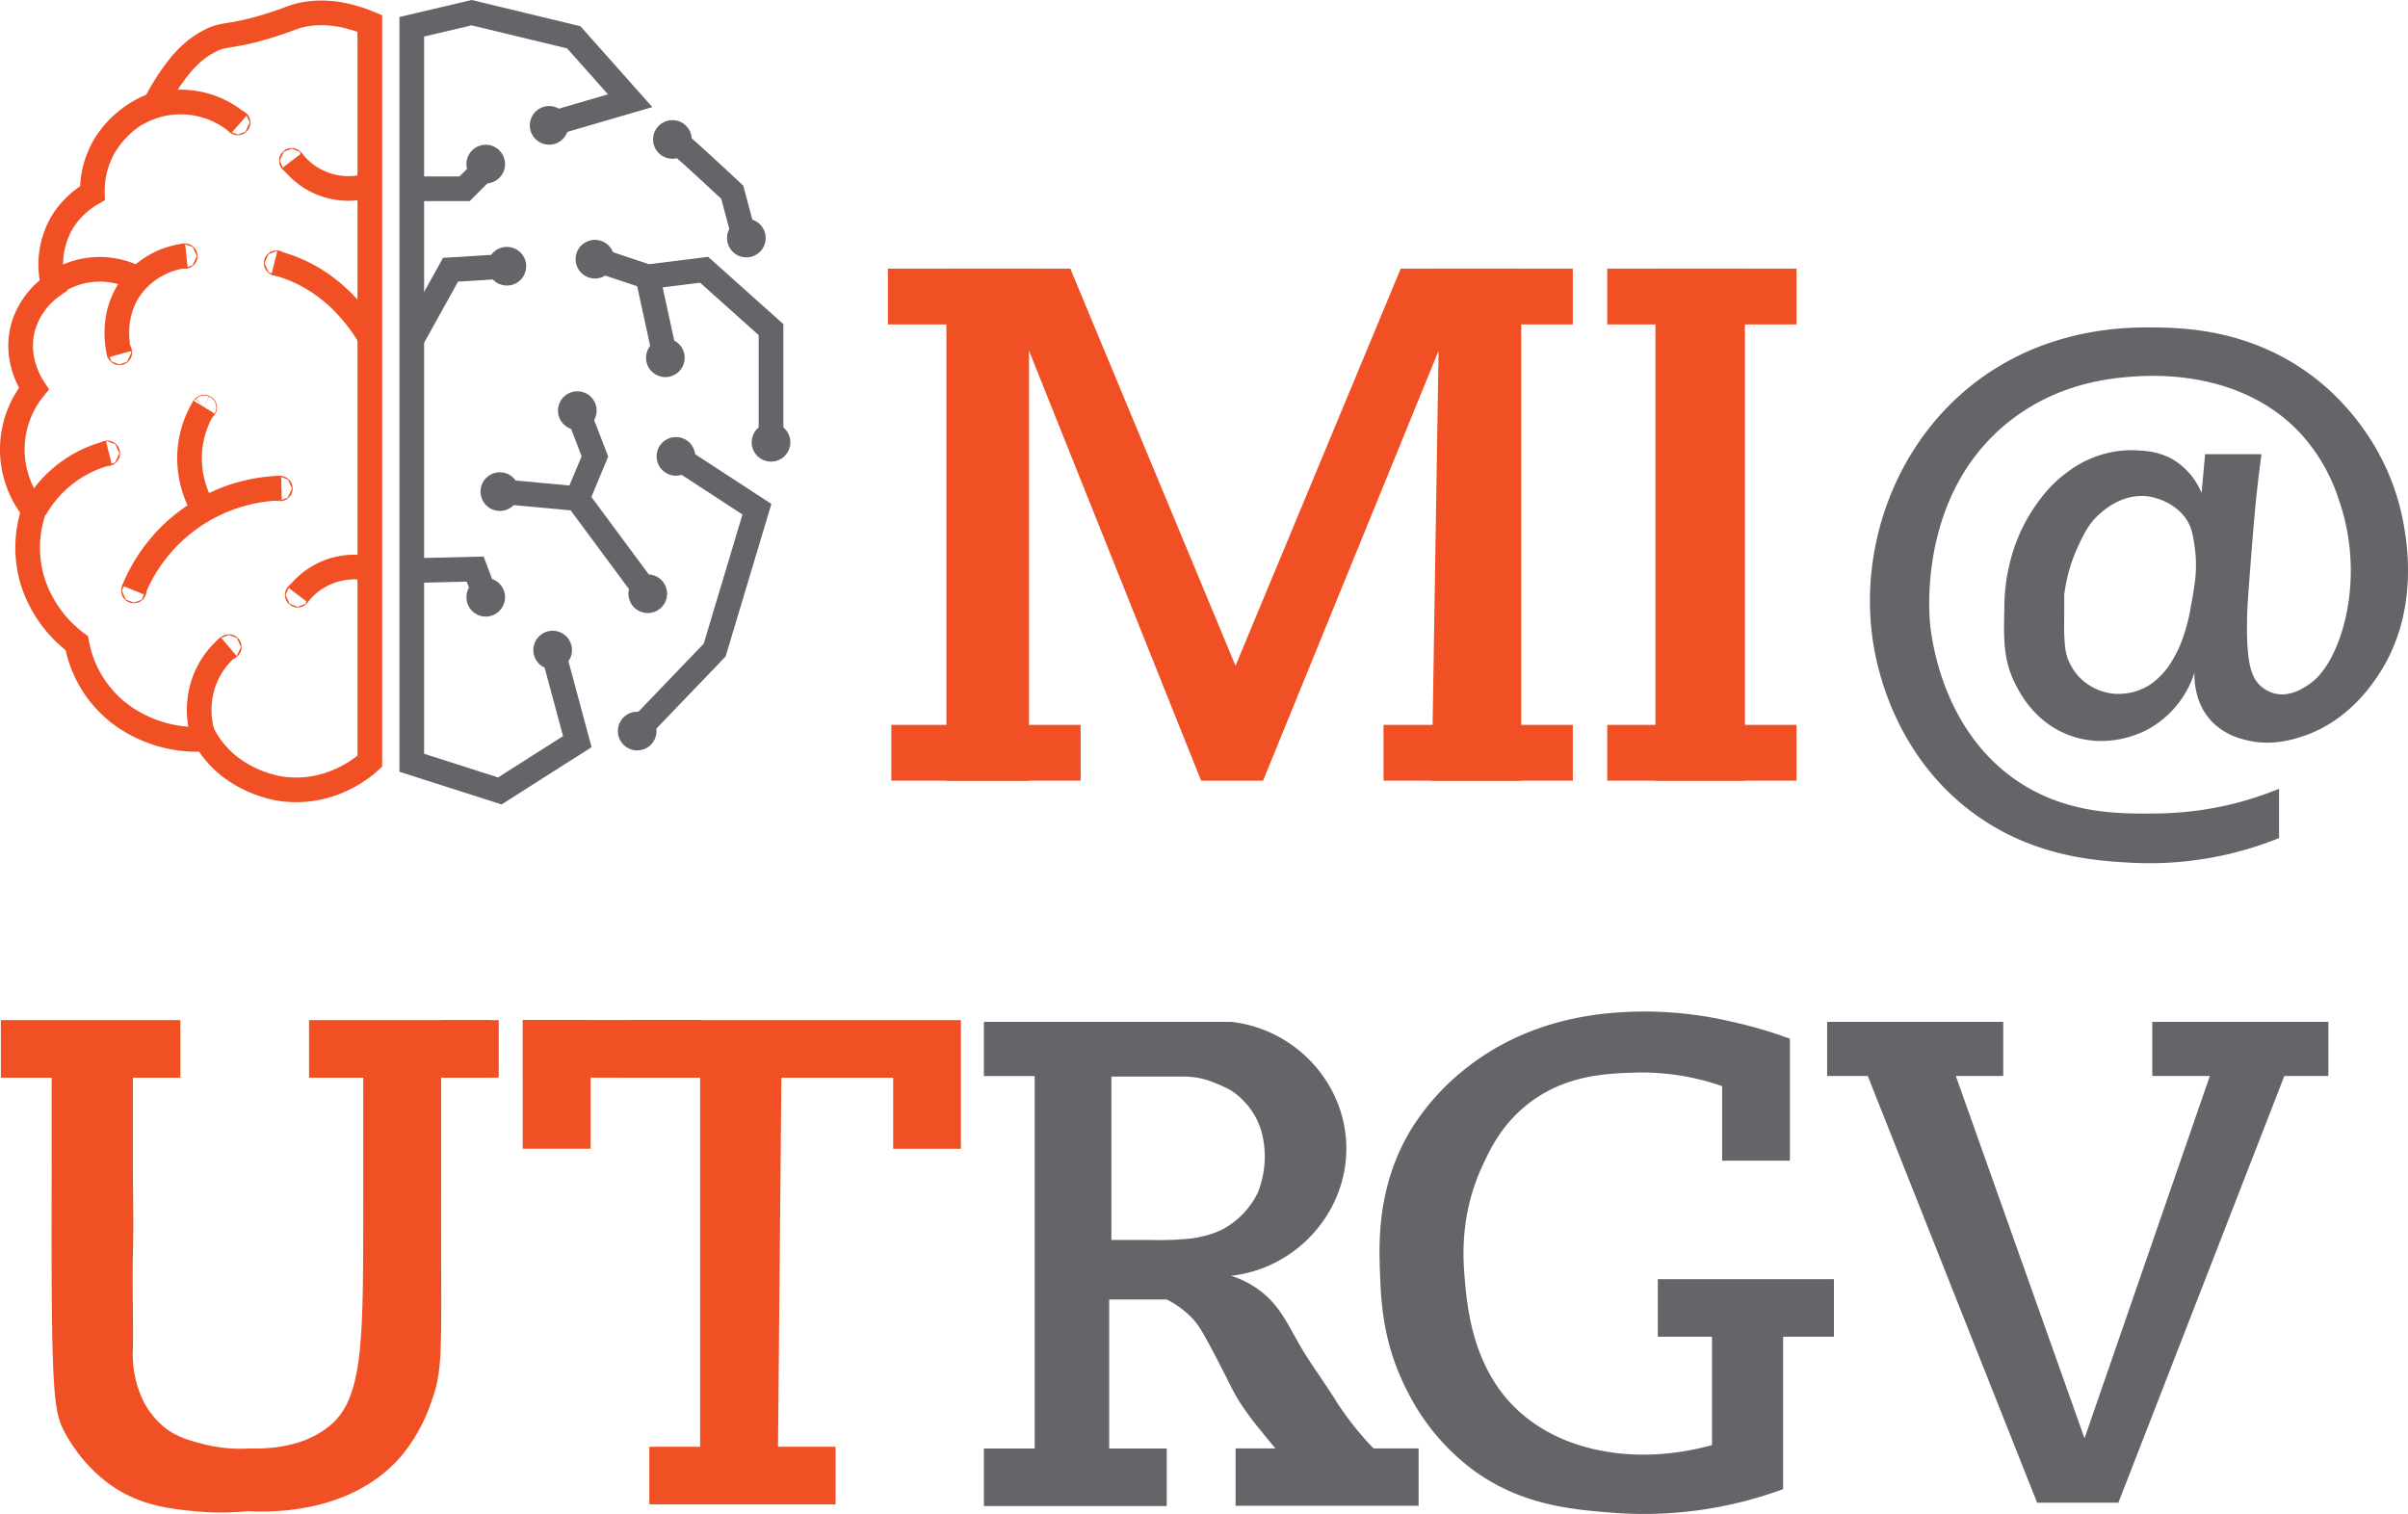 <svg xmlns="http://www.w3.org/2000/svg" viewBox="0 0 683.716 429.931"><defs><style>.cls-1,.cls-2,.cls-7{fill:#646469;}.cls-1,.cls-6,.cls-7{stroke:#646469;}.cls-1,.cls-4,.cls-5,.cls-6,.cls-7{stroke-miterlimit:10;}.cls-1{stroke-width:1.2px;}.cls-3,.cls-5{fill:#f05023;}.cls-4,.cls-6{fill:none;}.cls-4,.cls-5{stroke:#f05023;}.cls-4,.cls-5,.cls-6,.cls-7{stroke-width:7px;}</style></defs><title>miutrgv_aboutus</title><g id="Layer_2" data-name="Layer 2"><path class="cls-1" d="M1216.5,356.5" transform="translate(-113.897 -93.018)"/><path class="cls-2" d="M796,240c-4.667-22.722-19.889-35.708-24-39-18.419-14.748-38.641-14.926-47-15-7.806-.069-31.282.073-52,17-22.008,17.981-31.689,47.373-27,74,1.3,7.365,6.442,30.128,27,46,17.367,13.409,36.085,14.449,46,15a98.316,98.316,0,0,0,42-7V317a93.816,93.816,0,0,1-34,7c-10.745.164-25.881.394-40-9-20.141-13.4-24.155-37.035-25-44-.281-2.313-3.923-37.113,22-58,13.93-11.223,29.113-12.562,35-13,5.309-.4,30.856-2.3,48,16a50.874,50.874,0,0,1,11,19c7.928,22.681.475,45.952-8,52-1.583,1.13-5.556,3.965-10,3a9.356,9.356,0,0,1-4-2c-3-2.5-4.542-7.059-4-22,.069-1.914.38-5.943,1-14,.935-12.137,1.488-17.563,2-22,.387-3.359.748-6.128,1-8H740q-.5,5.5-1,11a19.9,19.9,0,0,0-9-10,21.5,21.5,0,0,0-8-2,29.734,29.734,0,0,0-11,1,30.977,30.977,0,0,0-10,5,36.735,36.735,0,0,0-8,8,48.274,48.274,0,0,0-7,13,53.786,53.786,0,0,0-3,18c-.186,8.314-.324,14.29,3,21,1.3,2.618,5.65,11.406,16,15,11.062,3.841,20.527-1.186,22-2a28.245,28.245,0,0,0,13-16c-.064,1.686-.141,8.673,5,14a19.007,19.007,0,0,0,9,5c7.466,2.12,13.943.031,17-1,12.1-4.081,18.77-13.691,21-17C801.449,266.53,797.053,245.125,796,240Zm-65,40a21.384,21.384,0,0,1-6,7,16.458,16.458,0,0,1-11,3,15.764,15.764,0,0,1-9-4,15.505,15.505,0,0,1-4-6c-.778-2.142-.858-4-1-7-.063-1.344-.023-1.878,0-5,.019-2.562.01-4.644,0-6a45.564,45.564,0,0,1,4-14c1.621-3.441,2.976-6.317,6-9,1.485-1.317,6.75-5.988,14-5,.421.057,7.524,1.135,11,7,1.269,2.141,1.562,4.088,2,7a37.033,37.033,0,0,1,0,11c-.343,2.462-.71,4.508-1,6a51.282,51.282,0,0,1-3,11A29.158,29.158,0,0,1,731,280Z" transform="translate(-113.897 -93.018)"/><rect class="cls-3" x="470.035" y="76.284" width="25.409" height="145.396"/><polygon class="cls-3" points="406.512 221.68 431.922 221.68 431.922 76.284 397.717 76.284 350.808 189.059 303.899 76.284 268.717 76.284 268.717 221.68 292.172 221.68 292.172 99.584 341.035 221.68 358.626 221.68 408.467 99.584 406.512 221.68"/><path class="cls-4" d="M218.9,99.678v209.5c-1.036.979-10.691,9.781-24.959,7.856-1.451-.195-14.7-2.207-21.631-14.141a36.553,36.553,0,0,1-23.85-6.808A32.607,32.607,0,0,1,135.7,275.654a35.107,35.107,0,0,1-12.757-18.331,32.989,32.989,0,0,1,.555-19.378,27.532,27.532,0,0,1,0-34.567c-.806-1.208-5.816-9.009-2.773-18.331a22.118,22.118,0,0,1,8.319-11,23.748,23.748,0,0,1,2.773-18.331,24.336,24.336,0,0,1,8.32-7.856,25.16,25.16,0,0,1,3.883-14.141,27.922,27.922,0,0,1,13.866-11c7.13-13.562,12.772-16.653,16.084-18.331,3.381-1.712,5.953-.987,14.976-3.666,7.235-2.148,8.063-3.05,11.647-3.666C204.741,96.346,210.82,96.319,218.9,99.678Z" transform="translate(-113.897 -93.018)"/><path class="cls-4" d="M171.816,302.616a24.158,24.158,0,0,1,0-16,23.711,23.711,0,0,1,7-10" transform="translate(-113.897 -93.018)"/><path class="cls-4" d="M123.816,237.616a33.4,33.4,0,0,1,21-16" transform="translate(-113.897 -93.018)"/><path class="cls-4" d="M127.816,174.616a22.769,22.769,0,0,1,24-3" transform="translate(-113.897 -93.018)"/><path class="cls-4" d="M152.816,125.244a25.168,25.168,0,0,1,29,3" transform="translate(-113.897 -93.018)"/><path class="cls-4" d="M151.816,260.616a46.526,46.526,0,0,1,42-29" transform="translate(-113.897 -93.018)"/><path class="cls-4" d="M171.765,237.776a28.723,28.723,0,0,1-3.949-17.16,28.158,28.158,0,0,1,4-12" transform="translate(-113.897 -93.018)"/><path class="cls-4" d="M218.816,188.616c-3.228-5.386-9.741-14.232-21-19a40.446,40.446,0,0,0-6-2" transform="translate(-113.897 -93.018)"/><path class="cls-4" d="M166.816,165.616a22.632,22.632,0,0,0-15,8c-6.959,8.6-4.289,18.955-4,20" transform="translate(-113.897 -93.018)"/><circle class="cls-5" cx="33.919" cy="100.098" r="0.1"/><circle class="cls-5" cx="78.504" cy="74.715" r="0.1"/><circle class="cls-5" cx="79.505" cy="138.715" r="0.1"/><path class="cls-5" d="M171.8,208.733a.1.1,0,1,0,.1-.1A.1.1,0,0,0,171.8,208.733Z" transform="translate(-113.897 -93.018)"/><circle class="cls-5" cx="65.004" cy="183.715" r="0.1"/><circle class="cls-5" cx="38.004" cy="167.715" r="0.1"/><circle class="cls-5" cx="30.505" cy="128.715" r="0.1"/><circle class="cls-5" cx="67.505" cy="34.798" r="0.1"/><circle class="cls-5" cx="52.504" cy="72.715" r="0.1"/><path class="cls-4" d="M218.816,145.616a20.129,20.129,0,0,1-22-7" transform="translate(-113.897 -93.018)"/><circle class="cls-5" cx="82.824" cy="45.63" r="0.1"/><path class="cls-4" d="M220.483,254.951a20.129,20.129,0,0,0-22,7" transform="translate(-113.897 -93.018)"/><circle class="cls-5" cx="84.491" cy="168.901" r="0.1"/><polyline class="cls-6" points="156.919 184.598 163.919 210.598 141.919 224.598 116.919 216.598 116.919 7.598 133.919 3.598 162.919 10.598 178.919 28.598 154.919 35.598"/><polyline class="cls-6" points="178.919 209.598 202.919 184.598 214.919 144.598 191.919 129.598"/><polyline class="cls-6" points="218.919 128.598 218.919 93.598 199.919 76.598 183.919 78.598 168.919 73.598"/><polyline class="cls-6" points="117.384 95.598 127.919 76.598 143.919 75.598"/><polyline class="cls-6" points="117.384 162.015 134.919 161.598 137.919 169.598"/><polyline class="cls-6" points="116.919 53.598 131.919 53.598 138.919 46.598"/><line class="cls-6" x1="183.919" y1="78.598" x2="188.919" y2="101.598"/><path class="cls-6" d="M255.816,232.616c1,0,22,2,22,2l20,27" transform="translate(-113.897 -93.018)"/><polyline class="cls-6" points="163.919 141.598 168.919 129.598 163.919 116.598"/><path class="cls-6" d="M303.816,131.616c1,0,18,16,18,16l4,15" transform="translate(-113.897 -93.018)"/><circle class="cls-7" cx="137.919" cy="46.598" r="2"/><circle class="cls-7" cx="143.919" cy="75.598" r="2"/><circle class="cls-7" cx="156.919" cy="184.598" r="2"/><circle class="cls-7" cx="137.919" cy="169.598" r="2"/><circle class="cls-7" cx="155.919" cy="35.598" r="2"/><circle class="cls-7" cx="168.919" cy="73.598" r="2"/><circle class="cls-7" cx="163.919" cy="116.598" r="2"/><circle class="cls-7" cx="141.919" cy="139.598" r="2"/><circle class="cls-7" cx="188.919" cy="101.598" r="2"/><circle class="cls-7" cx="191.919" cy="129.598" r="2"/><circle class="cls-7" cx="180.919" cy="207.598" r="2"/><circle class="cls-7" cx="183.919" cy="168.598" r="2"/><circle class="cls-7" cx="211.919" cy="67.598" r="2"/><circle class="cls-7" cx="218.919" cy="125.598" r="2"/><circle class="cls-7" cx="190.919" cy="39.598" r="2"/></g><g id="Layer_3" data-name="Layer 3"><rect class="cls-3" x="253.081" y="205.835" width="53.75" height="15.844"/><rect class="cls-3" x="392.831" y="205.835" width="53.75" height="15.844"/><rect class="cls-3" x="252.103" y="76.284" width="42.023" height="15.844"/><rect class="cls-3" x="406.512" y="76.284" width="40.068" height="15.844"/><rect class="cls-3" x="456.353" y="205.835" width="53.75" height="15.844"/><rect class="cls-3" x="456.353" y="76.284" width="53.75" height="15.844"/></g><g id="Layer_4" data-name="Layer 4"><path class="cls-3" d="M253.619,399.046c.262-1.959.573-3.912.9-5.862-.03-.562-.06-1.124-.11-1.686-.262-2.937-.615-5.864-.848-8.8H201.645v16.347H217.03c.026,17.1.017,31.515,0,42.309-.049,31.939-.25,48.066-8.654,55.771-4.154,3.808-11.195,7.494-23.559,7.212a43.474,43.474,0,0,1-13.943-1.443c-3.7-1.012-7.1-1.94-10.577-4.807a23.085,23.085,0,0,1-6.731-9.616,30.356,30.356,0,0,1-1.923-12.5c.128-8.973-.223-17.952,0-26.924.208-8.331,0-16.667,0-25v-25h13.462V382.7H114.142v16.347h14.423c.008,5.994.014,15,0,25.962-.015,12.965-.048,20.709,0,30.77.168,34.856,1.029,39.075,3.847,44.233,2.2,4.032,8.218,13.429,19.231,18.27,6.248,2.745,12.64,3.381,17.308,3.846a77.844,77.844,0,0,0,15.385,0c5.559.316,28.926,1.047,43.271-15.385a47.487,47.487,0,0,0,8.654-15.385c3.3-8.756,2.943-14.09,2.885-45.194-.015-8.013,0-16.027,0-24.04,0-3.991,0-19.154,0-23.077Z" transform="translate(-113.897 -93.018)"/><path class="cls-3" d="M292.692,382.7c-1.1,5.449-2.188,10.876-2.965,16.347h22.959V503.857H298.262V520.2h52.887V503.857H334.8l.961-104.811H367.5v20.193h19.232V382.7Z" transform="translate(-113.897 -93.018)"/><path class="cls-2" d="M602.879,401.45V422.6H622.11V387.987a123.164,123.164,0,0,0-16.347-4.807,108.41,108.41,0,0,0-27.885-2.885c-7.769.3-29.117,1.126-48.079,16.347a67.138,67.138,0,0,0-15.385,17.308c-9.631,16.127-9.012,32.119-8.654,41.348.3,7.753.884,19.527,7.692,32.693a63.148,63.148,0,0,0,18.27,22.116c13.908,10.4,28.456,11.556,40.386,12.5a114.4,114.4,0,0,0,48.079-6.731V472.606H634.61V456.259h-50v16.347h15.385v30.77c-22.252,6.125-44.877,1.794-57.7-12.5-10.5-11.716-11.86-27.266-12.5-34.617-.488-5.6-1.421-18.051,4.808-31.732,2.132-4.683,5.553-12.2,13.462-18.27,10.419-8,21.969-8.39,29.809-8.654A69.126,69.126,0,0,1,602.879,401.45Z" transform="translate(-113.897 -93.018)"/><path class="cls-2" d="M632.687,383.18h50v15.385H669.227l36.54,102.888,35.578-102.888H725V383.18h50v15.385H762.5L715.382,519.723H692.305L644.226,398.565H632.687Z" transform="translate(-113.897 -93.018)"/><path class="cls-2" d="M509.257,513.012a5.016,5.016,0,0,1-.61-4.165,85.869,85.869,0,0,1-15.388-17.971c-3.4-5.526-7.375-10.7-10.577-16.347-3.577-6.306-5.87-11.323-11.539-15.385a27.748,27.748,0,0,0-7.693-3.846c19.192-2.19,33.427-18.864,32.694-37.5-.693-17.615-14.584-32.579-32.694-34.616H393.256v15.385h14.423V504.338H393.256v16.346h51.925V504.338H428.834V462.029h16.347a26.472,26.472,0,0,1,6.731,4.807c2,1.981,3.159,3.782,6.731,10.578,4.821,9.172,5.141,10.506,7.692,14.423a90.343,90.343,0,0,0,5.77,7.693c5.514,6.891,10.551,12.4,12.5,14.423,1.254,1.3,2.524,2.546,3.8,3.762,7.3-.089,14.591-.269,21.887-.422A11.524,11.524,0,0,0,509.257,513.012Zm-52.538-69.253a31.248,31.248,0,0,1-4.807.961,85.555,85.555,0,0,1-10.84.409s0,0-4.839,0h-6.774v-46.4h18.387c2.864,0,2.9,0,2.9,0a22.928,22.928,0,0,1,5.807.966c1.151.349,2.146.755,2.665.967.945.385,1.693.738,2.174.966,0,0,1.1.521,1.935.967a20.94,20.94,0,0,1,8.71,11.6,27.512,27.512,0,0,1-.968,17.4,21.308,21.308,0,0,1-2.814,4.469,22.951,22.951,0,0,1-6.731,5.77A23.2,23.2,0,0,1,456.719,443.759Z" transform="translate(-113.897 -93.018)"/><path class="cls-2" d="M428.834,399.526" transform="translate(-113.897 -93.018)"/><rect class="cls-3" x="148.479" y="289.648" width="50.643" height="16.371"/><rect class="cls-3" x="125.186" y="289.697" width="16.42" height="16.294"/><rect class="cls-3" x="148.424" y="289.642" width="19.266" height="36.551"/><rect class="cls-2" x="350.831" y="411.296" width="51.964" height="16.294"/></g></svg>